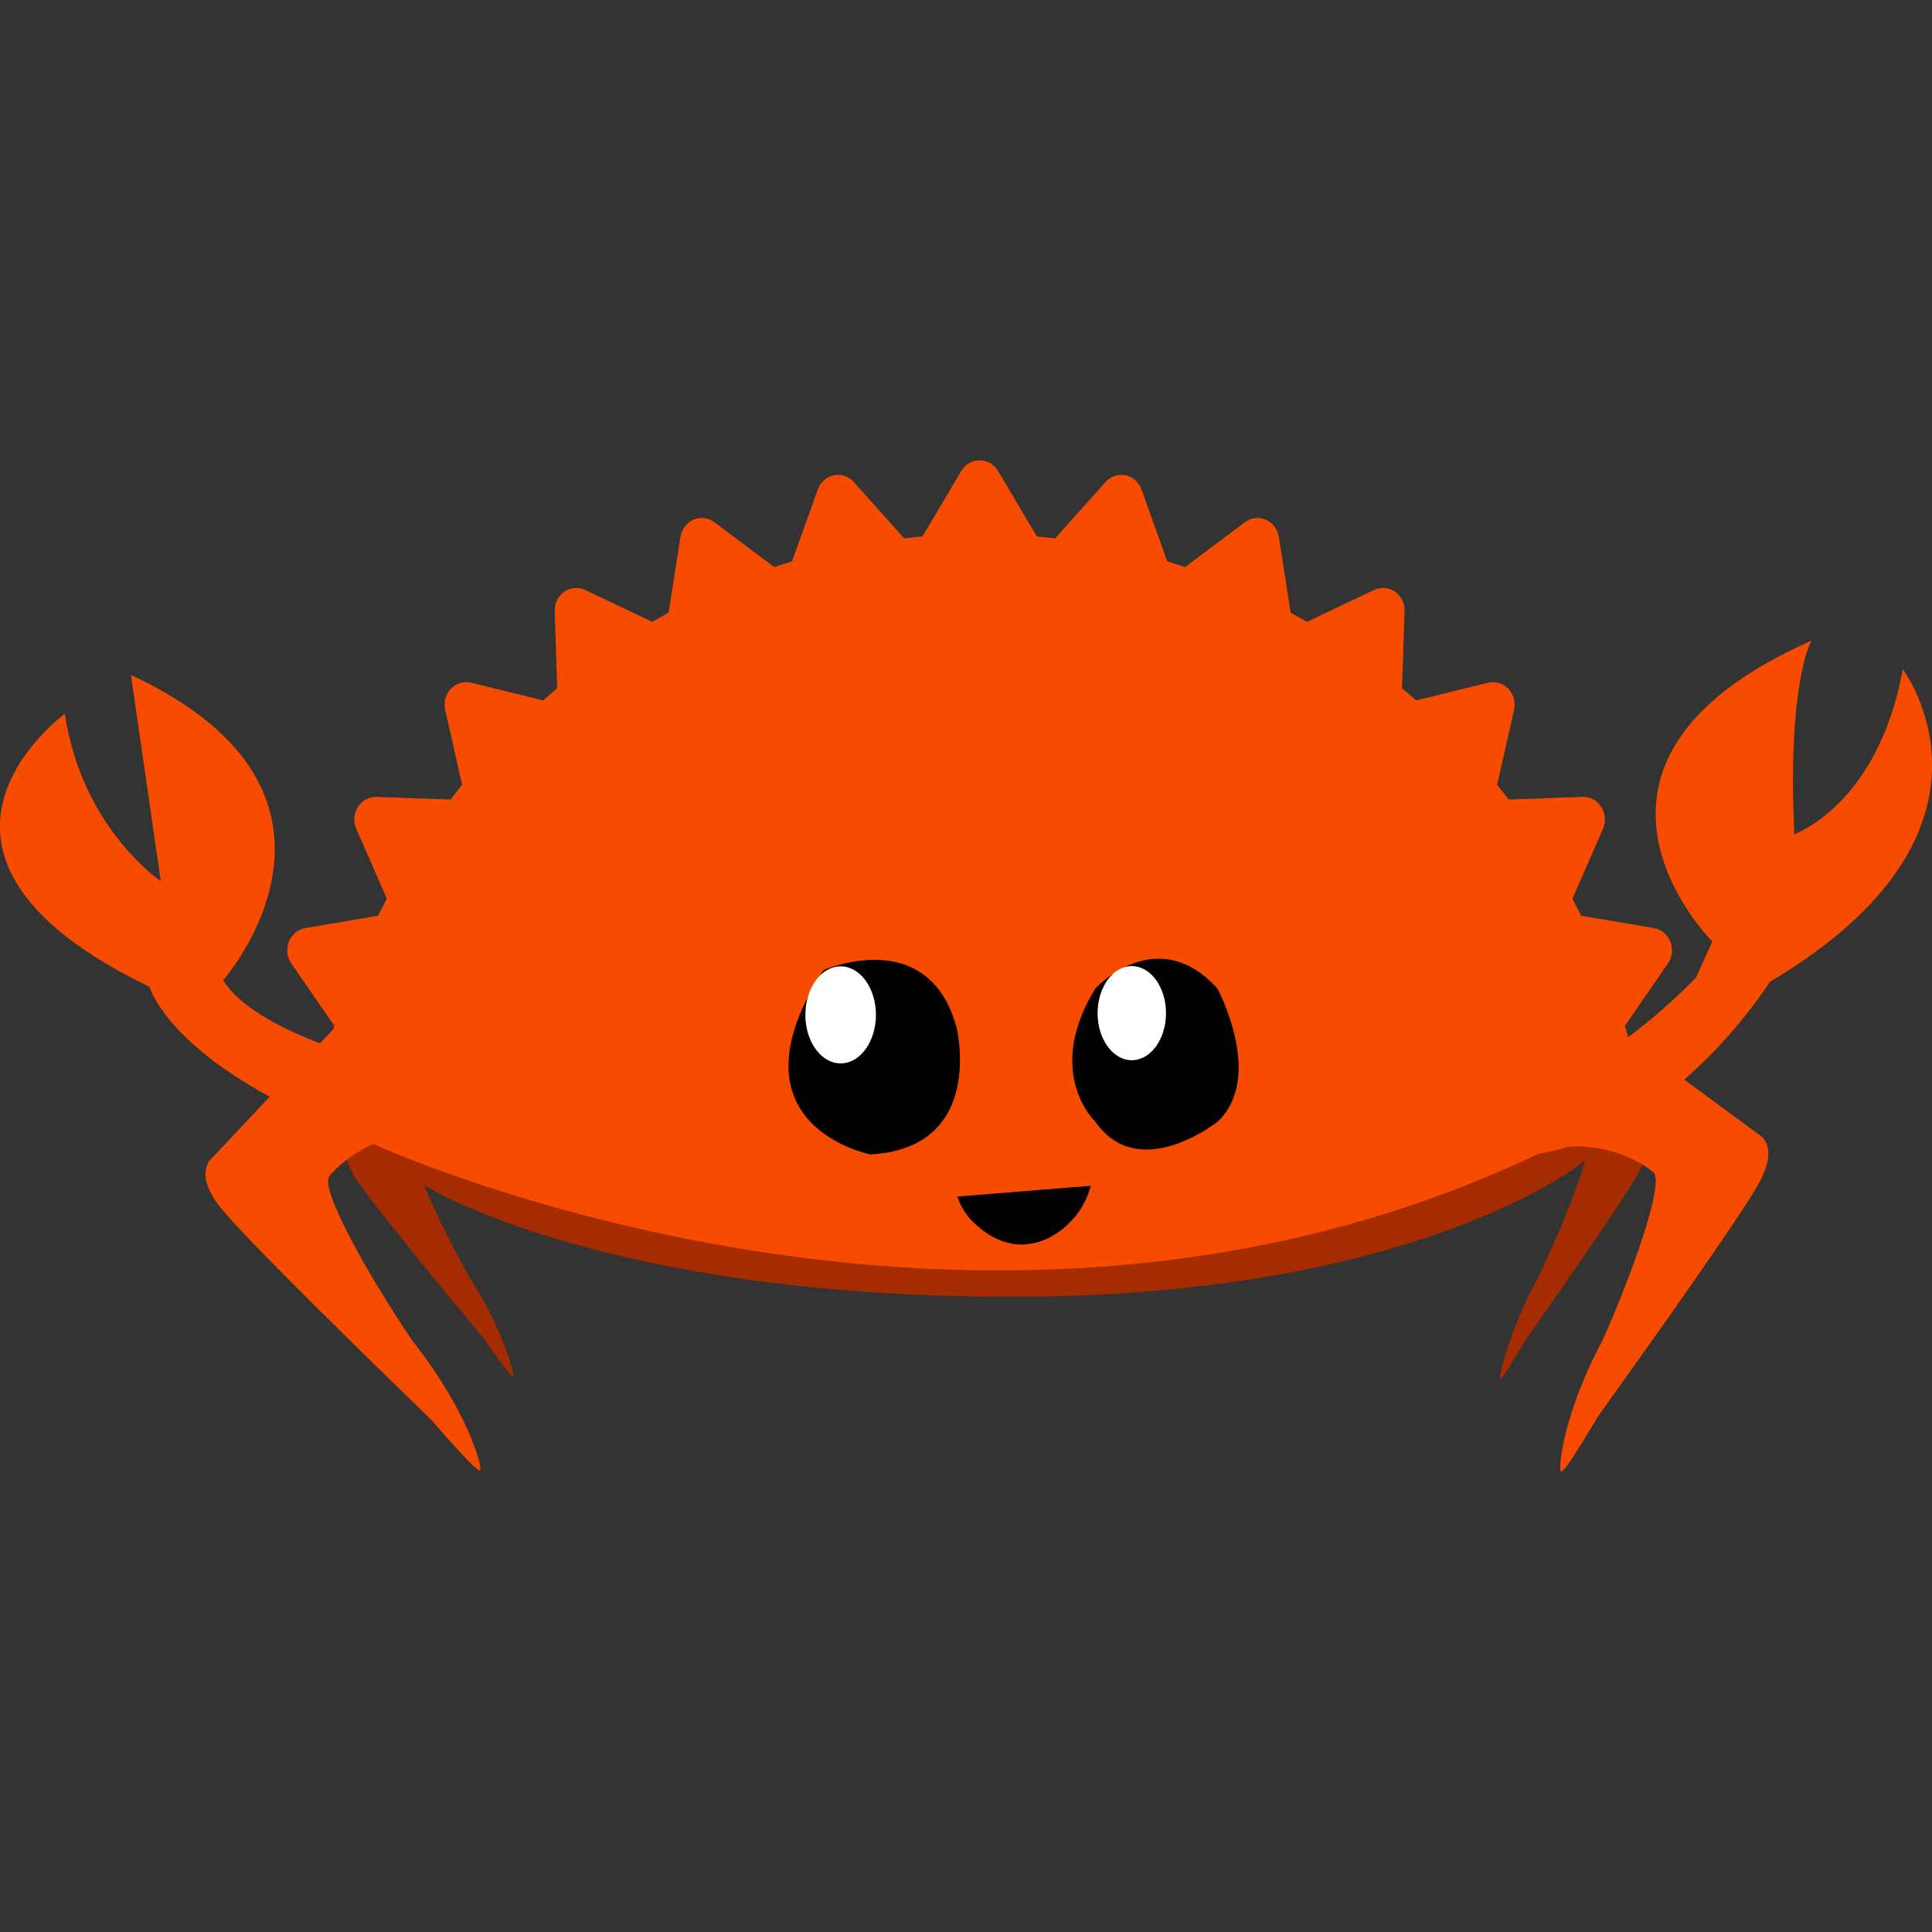 <svg width="1200" height="1200" version="1.1" viewBox="0 0 1200 1200" xmlns="http://www.w3.org/2000/svg">
 <rect x="0" y="0" width="1200" height="1200" fill="#333333" stroke="none"/>
 <g transform="matrix(1.025 0 0 1.025 1021.1 712.5)" style="clip-rule:evenodd;fill-rule:evenodd;stroke-linejoin:round;stroke-miterlimit:1.414">
  <path d="m0-7.203-12.072-25.006c0.063-0.947 0.111-1.898 0.111-2.853 0-28.346-29.478-54.471-79.069-75.389v17.393c-4.836-1.919-9.871-3.787-15.117-5.593v-8.108c-70.874-25.56-176.38-41.778-294.24-41.778-102.97 0-196.53 12.38-265.79 32.554v28.246h-2e-3v-34.188c-70.96 22.55-114.95 53.877-114.95 88.515 0 5.46 1.101 10.838 3.217 16.113l-7.228 12.867s-5.792 7.512 4.406 23.362c8.994 13.977 54.048 68.685 77.827 97.335 10.214 14.687 17.141 23.734 17.746 22.859 0.955-1.386-6.351-28.961-26.635-60.423-9.466-16.895-20.768-39.283-27.554-55.819 18.942 11.99 130.23 68.029 357.23 67.801 231.99-0.232 335.12-72.851 346.43-82.737-3.955 15.889-17.468 48.033-28.245 70.638-17.706 32.331-24.12 60.478-23.296 61.87 0.524 0.878 6.565-8.441 15.476-23.543 20.731-29.543 60.017-85.939 67.867-100.3 8.896-16.285 3.889-23.811 3.889-23.811" style="fill-rule:nonzero;fill:#a52b00"/>
 </g>
 <g id="logo-foreground">
  <g transform="matrix(1.025 0 0 1.025 1092.9 495.77)" style="clip-rule:evenodd;fill-rule:evenodd;stroke-linejoin:round;stroke-miterlimit:1.414">
   <path d="m0 204.14-79.343-58.446c-0.745-2.6-1.49-5.201-2.26-7.781l26.062-37.754c2.66-3.84 3.196-8.832 1.469-13.211-1.731-4.358-5.515-7.482-9.99-8.247l-44.066-7.479c-1.709-3.485-3.498-6.916-5.294-10.319l18.515-42.388c1.903-4.317 1.505-9.335-1.022-13.254-2.517-3.937-6.786-6.237-11.338-6.058l-44.724 1.625c-2.315-3.016-4.667-6.003-7.067-8.937l10.278-45.432c1.042-4.612-0.274-9.443-3.487-12.794-3.195-3.339-7.838-4.722-12.253-3.639l-43.562 10.709c-2.82-2.493-5.688-4.953-8.588-7.365l1.567-46.641c0.168-4.721-2.033-9.208-5.812-11.829-3.777-2.636-8.57-3.032-12.701-1.074l-40.638 19.321c-3.273-1.878-6.565-3.737-9.892-5.537l-7.181-45.961c-0.729-4.656-3.724-8.612-7.919-10.418-4.185-1.817-8.976-1.228-12.648 1.536l-36.232 27.185c-3.569-1.185-7.153-2.32-10.779-3.407l-15.617-43.585c-1.588-4.443-5.25-7.706-9.716-8.624-4.45-0.909-9.028 0.632-12.114 4.08l-30.499 34.119c-3.685-0.423-7.377-0.81-11.076-1.131l-23.549-39.676c-2.384-4.018-6.597-6.464-11.139-6.464-4.529 0-8.75 2.446-11.118 6.464l-23.555 39.676c-3.701 0.321-7.408 0.708-11.088 1.131l-30.499-34.119c-3.09-3.448-7.684-4.989-12.122-4.08-4.46 0.93-8.128 4.181-9.707 8.624l-15.629 43.585c-3.621 1.087-7.205 2.23-10.78 3.407l-36.22-27.185c-3.683-2.774-8.478-3.361-12.668-1.536-4.181 1.806-7.188 5.762-7.913 10.418l-7.186 45.961c-3.322 1.8-6.614 3.649-9.895 5.537l-40.634-19.321c-4.127-1.966-8.945-1.562-12.704 1.074-3.773 2.621-5.98 7.108-5.81 11.829l1.562 46.641c-2.894 2.412-5.756 4.872-8.591 7.365l-43.554-10.709c-4.423-1.074-9.062 0.3-12.265 3.639-3.221 3.351-4.526 8.182-3.491 12.794l10.257 45.432c-2.378 2.945-4.733 5.921-7.042 8.937l-44.724-1.625c-4.513-0.135-8.821 2.121-11.343 6.058-2.527 3.919-2.91 8.937-1.029 13.254l18.528 42.388c-1.799 3.403-3.586 6.834-5.309 10.319l-44.063 7.479c-4.479 0.754-8.252 3.876-9.994 8.247-1.728 4.379-1.167 9.371 1.474 13.211l26.066 37.754c-0.201 0.667-0.387 1.339-0.587 2.008l-73.696 78.285s-11.296 8.851 5.147 29.654c14.5 18.351 88.951 91.096 128.27 129.2 16.606 19.348 27.984 31.329 29.172 30.293 1.876-1.645-7.972-36.847-40.682-78.149-25.216-37.056-57.941-94.049-50.267-100.62 0 0 8.729-11.081 26.242-19.057 0.641 0.512-0.662-0.507 0 0 0 0 369.6 170.49 712.43 2.884 39.164-7.025 62.873 13.955 62.873 13.955 8.176 4.74-12.996 63.344-30.407 102.14-23.679 44.05-27.151 78.422-25.144 79.614 1.268 0.757 9.883-12.353 22.172-33.217 30.324-42.253 87.646-122.8 98.138-142.37 11.895-22.182 0-28.399 0-28.399" style="fill-rule:nonzero;fill:#f74c00"/>
  </g>
  <g transform="matrix(1.025 0 0 1.025 927.29 444.31)" style="clip-rule:evenodd;fill-rule:evenodd;stroke-linejoin:round;stroke-miterlimit:1.414">
   <path d="m0 232.47s53.179-2.466 123.03-73.462l9.898-21.979s-108.42-107.85 60.118-182.29c0 0-14.755 24.112-10.426 117.27 0 0 50.815-17.649 65.714-99.94 0 0 74.12 97.724-80.502 189.38 0 0-72.54 116.29-174.8 105.15z" style="fill-rule:nonzero;fill:#f74c00"/>
  </g>
  <g transform="matrix(1.025 0 0 1.025 263.07 471.06)" style="clip-rule:evenodd;fill-rule:evenodd;stroke-linejoin:round;stroke-miterlimit:1.414">
   <path d="m0 190.74c-0.667 0-1.321 0.049-1.973 0.101-26.234-5.971-99.973-25.185-119.46-56.363 0 0 99.227-112.87-55.86-185.02l18.057 124.88s-47.809-31.949-58.126-101.35c0 0-116.42 84.494 51.384 165.47 0 0 15.22 57.187 161.35 102.82l0.107-0.435c1.471 0.272 2.977 0.435 4.526 0.435 13.808 0 25.003-11.312 25.003-25.271 0-13.956-11.195-25.269-25.003-25.269" style="fill-rule:nonzero;fill:#f74c00"/>
  </g>
 </g>
 <g transform="matrix(1.025 0 0 1.025 680.4 694.05)" style="clip-rule:evenodd;fill-rule:evenodd;stroke-linejoin:round;stroke-miterlimit:1.414">
  <path d="m0-78.192s36.935-40.443 73.871 0c0 0 29.022 53.927 0 80.887 0 0-47.487 37.748-73.871 0 0 0-31.658-29.659 0-80.887" style="fill-rule:nonzero"/>
 </g>
 <g transform="matrix(1.025 0 0 1.025 724.23 629.29)" style="clip-rule:evenodd;fill-rule:evenodd;stroke-linejoin:round;stroke-miterlimit:1.414">
  <path d="m0 4e-3c0 15.746-9.282 28.514-20.732 28.514-11.448 0-20.73-12.768-20.73-28.514 0-15.75 9.282-28.518 20.73-28.518 11.45 0 20.732 12.768 20.732 28.518" style="fill-rule:nonzero;fill:#fff"/>
 </g>
 <g transform="matrix(1.025 0 0 1.025 511.45 688.29)" style="clip-rule:evenodd;fill-rule:evenodd;stroke-linejoin:round;stroke-miterlimit:1.414">
  <path d="m0-83.609s63.355-28.052 80.648 34.562c0 0 18.114 72.98-52.03 77.099 0 0-89.444-17.228-28.618-111.66" style="fill-rule:nonzero"/>
 </g>
 <g transform="matrix(1.025 0 0 1.025 544.06 630.35)" style="clip-rule:evenodd;fill-rule:evenodd;stroke-linejoin:round;stroke-miterlimit:1.414">
  <path d="m0 2e-3c0 16.239-9.572 29.409-21.381 29.409-11.804 0-21.379-13.17-21.379-29.409 0-16.244 9.575-29.411 21.379-29.411 11.809 0 21.381 13.167 21.381 29.411" style="fill-rule:nonzero;fill:#fff"/>
 </g>
 <g transform="matrix(1.025 0 0 1.025 594.64 784.46)" style="clip-rule:evenodd;fill-rule:evenodd;stroke-linejoin:round;stroke-miterlimit:1.414">
  <path d="m0-40.271 80.796-6.484s-2.738 13.006-13.279 22.769c0 0-27.79 30.47-59.673-2.533 0 0-5.217-5.629-7.844-13.752" style="fill-rule:nonzero"/>
 </g>
</svg>
